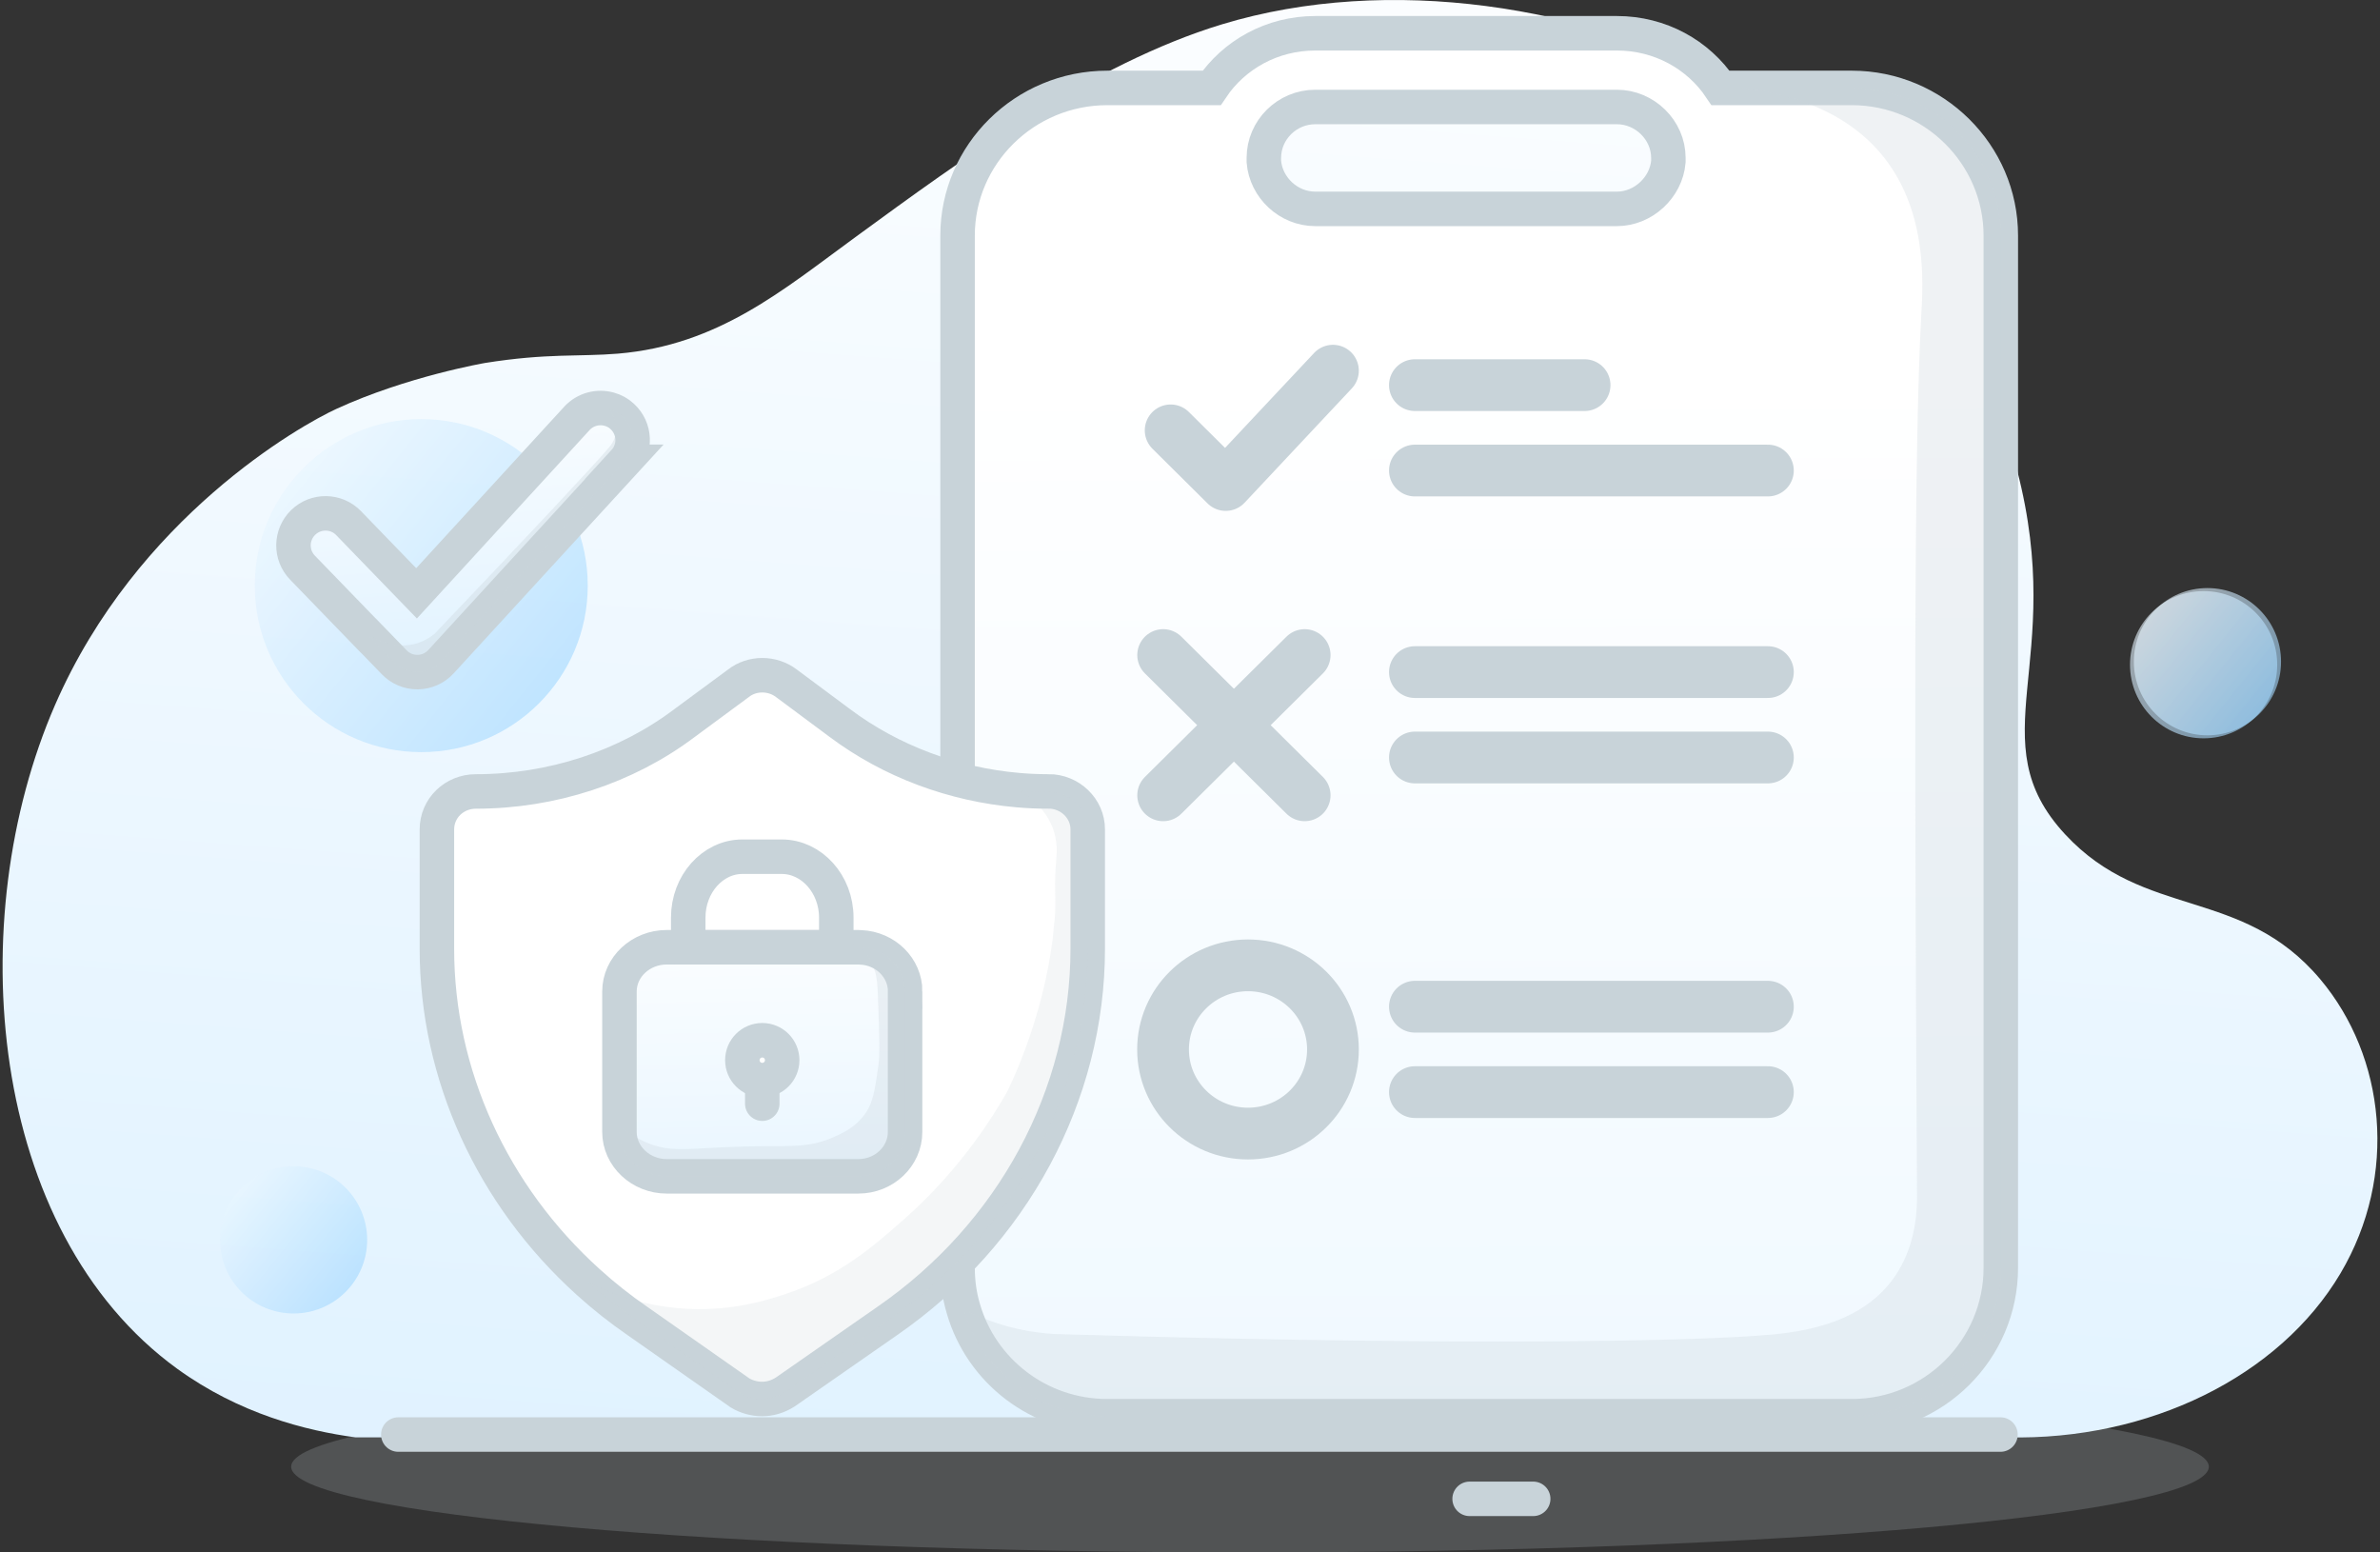 <svg width="138" height="90" viewBox="0 0 138 90" fill="none" xmlns="http://www.w3.org/2000/svg">
<rect x="0" y="0" width="138" height="90" fill="#333333" stroke="none"/>
<path opacity="0.2" d="M72.479 90C103.183 90 128.075 87.775 128.075 85.031C128.075 82.286 103.183 80.061 72.479 80.061C41.774 80.061 16.883 82.286 16.883 85.031C16.883 87.775 41.774 90 72.479 90Z" fill="#C8D3D9"/>
<path d="M20.6 83.329H116.392C124.598 83.521 132.164 79.806 135.711 73.818C139.078 68.128 138.308 61.258 134.537 56.773C129.99 51.375 124.35 53.338 119.747 48.374C114.678 42.914 119.865 38.429 116.958 27.261C116.336 24.863 113.466 12.066 100.415 4.898C92.154 0.363 80.544 -1.531 70.847 1.413C63.362 3.687 55.808 9.209 49.603 13.744C45.397 16.812 41.664 20.011 35.831 20.502C33.613 20.688 31.731 20.465 28.122 21.043C28.122 21.043 23.606 21.819 19.5 23.707C17.469 24.639 7.94 29.969 3.194 40.864C-2.223 53.3 -0.732 71.365 10.276 79.353C13.885 81.968 17.742 82.943 20.606 83.329H20.6Z" fill="url(#paint0_linear_6550_181046)"/>
<path opacity="0.6" d="M24.426 43.604C29.757 43.604 34.079 39.282 34.079 33.951C34.079 28.619 29.757 24.297 24.426 24.297C19.095 24.297 14.773 28.619 14.773 33.951C14.773 39.282 19.095 43.604 24.426 43.604Z" fill="url(#paint1_linear_6550_181046)"/>
<path opacity="0.6" d="M17.022 76.148C19.379 76.148 21.289 74.237 21.289 71.88C21.289 69.523 19.379 67.613 17.022 67.613C14.665 67.613 12.754 69.523 12.754 71.88C12.754 74.237 14.665 76.148 17.022 76.148Z" fill="url(#paint2_linear_6550_181046)"/>
<path opacity="0.6" d="M127.772 42.803C130.129 42.803 132.04 40.892 132.04 38.535C132.04 36.178 130.129 34.268 127.772 34.268C125.416 34.268 123.505 36.178 123.505 38.535C123.505 40.892 125.416 42.803 127.772 42.803Z" fill="url(#paint3_linear_6550_181046)"/>
<path opacity="0.6" d="M127.994 42.629C130.351 42.629 132.262 40.718 132.262 38.361C132.262 36.004 130.351 34.093 127.994 34.093C125.637 34.093 123.727 36.004 123.727 38.361C123.727 40.718 125.637 42.629 127.994 42.629Z" fill="url(#paint4_linear_6550_181046)"/>
<path d="M107.366 5.097H99.763C98.471 3.171 96.26 1.929 93.756 1.929H76.264C73.76 1.929 71.549 3.171 70.257 5.097H64.207C59.411 5.097 55.523 8.948 55.523 13.657V73.501C55.523 74.321 55.634 75.117 55.858 75.868C56.895 79.471 60.237 82.105 64.207 82.105H107.373C112.131 82.105 116.013 78.247 116.013 73.501V13.657C116.013 8.948 112.125 5.097 107.373 5.097H107.366ZM96.738 9.371C96.608 10.874 95.272 12.11 93.756 12.11H76.264C74.705 12.11 73.406 10.868 73.282 9.371V9.159C73.282 7.532 74.624 6.202 76.264 6.202H93.756C95.359 6.202 96.738 7.532 96.738 9.159V9.371Z" fill="url(#paint5_linear_6550_181046)" stroke="#C8D3D9" stroke-width="2" stroke-miterlimit="10"/>
<path opacity="0.3" d="M116.007 13.657V73.501C116.007 78.247 112.118 82.105 107.366 82.105H64.2C60.231 82.105 56.889 79.471 55.852 75.868C58.33 77.241 60.976 77.334 61.275 77.341C81.183 77.949 96.11 77.85 101.956 77.434C103.937 77.291 107.528 76.968 109.603 74.359C110.913 72.713 111.137 70.756 111.155 69.563C111.019 44.697 110.95 26.509 111.404 18.21C111.503 16.421 111.789 12.079 109 8.836C106.633 6.085 103.086 5.339 100.974 5.097H107.366C112.125 5.097 116.007 8.948 116.007 13.657Z" fill="#C8D3D9"/>
<path d="M67.878 24.95L71.071 28.118L77.289 21.49" stroke="#C8D3D9" stroke-width="3" stroke-linecap="round" stroke-linejoin="round"/>
<path d="M67.443 37.976L75.649 46.107" stroke="#C8D3D9" stroke-width="3" stroke-linecap="round" stroke-linejoin="round"/>
<path d="M75.649 37.976L67.443 46.107" stroke="#C8D3D9" stroke-width="3" stroke-linecap="round" stroke-linejoin="round"/>
<path d="M72.363 65.718C75.084 65.718 77.289 63.535 77.289 60.842C77.289 58.149 75.084 55.965 72.363 55.965C69.642 55.965 67.437 58.149 67.437 60.842C67.437 63.535 69.642 65.718 72.363 65.718Z" stroke="#C8D3D9" stroke-width="3" stroke-linecap="round" stroke-linejoin="round"/>
<path d="M82.04 27.279H102.509" stroke="#C8D3D9" stroke-width="3" stroke-linecap="round" stroke-linejoin="round"/>
<path d="M82.04 22.328H91.88" stroke="#C8D3D9" stroke-width="3" stroke-linecap="round" stroke-linejoin="round"/>
<path d="M82.04 43.915H102.509" stroke="#C8D3D9" stroke-width="3" stroke-linecap="round" stroke-linejoin="round"/>
<path d="M82.04 38.964H102.509" stroke="#C8D3D9" stroke-width="3" stroke-linecap="round" stroke-linejoin="round"/>
<path d="M82.04 63.314H102.509" stroke="#C8D3D9" stroke-width="3" stroke-linecap="round" stroke-linejoin="round"/>
<path d="M82.04 58.363H102.509" stroke="#C8D3D9" stroke-width="3" stroke-linecap="round" stroke-linejoin="round"/>
<path d="M60.778 45.884C60.194 45.884 59.616 45.859 59.045 45.809C55.286 45.486 51.665 44.138 48.702 41.921L45.602 39.616C44.782 38.989 43.608 38.989 42.813 39.616L39.688 41.921C36.297 44.48 31.992 45.884 27.594 45.884C26.339 45.884 25.333 46.853 25.333 48.089V55.009C25.333 62.308 28.551 69.308 34.104 74.322C34.992 75.129 35.943 75.881 36.949 76.576L42.906 80.751C43.285 80.981 43.745 81.105 44.18 81.105C44.639 81.105 45.087 80.981 45.521 80.707L51.454 76.576C58.728 71.545 63.07 63.476 63.07 55.003V48.083C63.07 46.865 62.039 45.877 60.784 45.877L60.778 45.884Z" fill="white" stroke="#C8D3D9" stroke-width="2" stroke-miterlimit="10"/>
<path opacity="0.2" d="M63.064 48.089V55.009C63.064 63.476 58.722 71.545 51.448 76.582L45.516 80.713C45.074 80.987 44.633 81.111 44.174 81.111C43.714 81.111 43.273 80.987 42.9 80.757L36.943 76.582C35.937 75.887 34.986 75.129 34.098 74.328C35.291 74.943 36.831 75.52 38.682 75.769C41.875 76.204 44.329 75.421 45.484 75.042C48.621 74.011 50.584 72.309 52.417 70.688C54.044 69.246 56.337 66.886 58.361 63.358C58.361 63.358 60.517 59.221 61.076 54.083C61.138 53.518 61.182 52.891 61.182 52.891C61.225 51.903 61.113 51.319 61.25 49.754C61.275 49.468 61.325 48.878 61.101 48.17C60.908 47.586 60.623 47.194 60.455 46.983C60.008 46.418 59.48 46.058 59.045 45.834C59.616 45.884 60.194 45.908 60.778 45.908C62.033 45.908 63.064 46.896 63.064 48.114V48.089Z" fill="#C8D3D9"/>
<path d="M52.479 57.481V65.625C52.479 67.047 51.261 68.197 49.77 68.197H38.657C37.16 68.197 35.918 67.041 35.918 65.625V57.481C35.918 56.059 37.16 54.916 38.657 54.916H49.77C49.814 54.916 49.857 54.916 49.907 54.922C51.342 54.984 52.485 56.108 52.485 57.481H52.479Z" fill="url(#paint6_linear_6550_181046)" stroke="#C8D3D9" stroke-width="2" stroke-miterlimit="10"/>
<path d="M48.491 53.195V54.568C48.491 54.667 48.479 54.779 48.466 54.909H39.931C39.906 54.779 39.906 54.667 39.906 54.568V53.195C39.906 51.251 41.322 49.667 43.043 49.667H45.329C47.062 49.667 48.491 51.257 48.491 53.195Z" fill="white" stroke="#C8D3D9" stroke-width="2" stroke-miterlimit="10"/>
<path d="M44.199 62.618C44.837 62.618 45.354 62.101 45.354 61.463C45.354 60.825 44.837 60.307 44.199 60.307C43.561 60.307 43.044 60.825 43.044 61.463C43.044 62.101 43.561 62.618 44.199 62.618Z" fill="white" stroke="#C8D3D9" stroke-width="2" stroke-miterlimit="10"/>
<path d="M44.199 63.022V63.985" stroke="#C8D3D9" stroke-width="2" stroke-linecap="round" stroke-linejoin="round"/>
<path opacity="0.3" d="M52.479 57.481V65.625C52.479 67.047 51.261 68.197 49.77 68.197H38.657C37.16 68.197 35.918 67.041 35.918 65.625V65.32C35.918 65.32 35.949 65.308 35.968 65.296C36.266 65.55 36.725 65.886 37.34 66.171C38.738 66.817 39.726 66.606 42.179 66.501C45.733 66.352 46.621 66.662 48.342 65.923C49.242 65.538 49.708 65.14 50.031 64.743C50.64 63.991 50.727 63.202 50.932 61.767C51.025 61.134 50.988 60.034 50.907 57.829C50.876 56.984 50.851 56.518 50.596 55.953C50.404 55.524 50.149 55.183 49.895 54.909C51.33 54.971 52.472 56.096 52.472 57.469L52.479 57.481Z" fill="#C8D3D9"/>
<path d="M36.204 26.77L25.569 38.361C25.221 38.74 24.737 38.957 24.227 38.964H24.196C23.693 38.964 23.215 38.765 22.861 38.398L21.351 36.839C21.351 36.839 21.351 36.839 21.345 36.839L17.543 32.913C16.823 32.174 16.848 31 17.581 30.286C18.32 29.571 19.494 29.59 20.208 30.323L24.153 34.398L33.452 24.254C33.943 23.72 34.682 23.54 35.334 23.726C35.601 23.8 35.862 23.937 36.079 24.142C36.837 24.838 36.887 26.012 36.191 26.77H36.204Z" fill="url(#paint7_linear_6550_181046)" stroke="#C8D3D9" stroke-width="2" stroke-miterlimit="10"/>
<path opacity="0.35" d="M36.204 26.77L25.569 38.361C25.221 38.74 24.736 38.957 24.227 38.964H24.196C23.693 38.964 23.215 38.765 22.86 38.398L21.351 36.839C22.09 37.212 22.935 37.51 23.792 37.386C24.451 37.286 24.935 36.957 25.196 36.746C30.638 31.037 34.582 26.819 35.315 25.937C35.408 25.826 35.62 25.571 35.694 25.186C35.794 24.664 35.607 24.161 35.34 23.72C35.607 23.794 35.868 23.931 36.086 24.136C36.843 24.832 36.893 26.006 36.197 26.764L36.204 26.77Z" fill="#C8D3D9"/>
<path d="M23.095 83.167H115.993" stroke="#C8D3D9" stroke-width="2" stroke-linecap="round" stroke-linejoin="round"/>
<path d="M85.213 86.894H88.9" stroke="#C8D3D9" stroke-width="2" stroke-linecap="round" stroke-linejoin="round"/>
<defs>
<linearGradient id="paint0_linear_6550_181046" x1="74.475" y1="-12.421" x2="50.156" y2="311.607" gradientUnits="userSpaceOnUse">
<stop stop-color="white"/>
<stop offset="1" stop-color="#9BD5FF"/>
</linearGradient>
<linearGradient id="paint1_linear_6550_181046" x1="11.901" y1="23.825" x2="33.376" y2="41.114" gradientUnits="userSpaceOnUse">
<stop stop-color="white"/>
<stop offset="1" stop-color="#9BD5FF"/>
</linearGradient>
<linearGradient id="paint2_linear_6550_181046" x1="11.506" y1="67.396" x2="20.998" y2="75.042" gradientUnits="userSpaceOnUse">
<stop stop-color="white"/>
<stop offset="1" stop-color="#9BD5FF"/>
</linearGradient>
<linearGradient id="paint3_linear_6550_181046" x1="122.252" y1="34.055" x2="131.752" y2="41.7" gradientUnits="userSpaceOnUse">
<stop stop-color="white"/>
<stop offset="1" stop-color="#9BD5FF"/>
</linearGradient>
<linearGradient id="paint4_linear_6550_181046" x1="122.473" y1="33.881" x2="131.973" y2="41.526" gradientUnits="userSpaceOnUse">
<stop stop-color="white"/>
<stop offset="1" stop-color="#9BD5FF"/>
</linearGradient>
<linearGradient id="paint5_linear_6550_181046" x1="85.7" y1="21.763" x2="86.383" y2="264.254" gradientUnits="userSpaceOnUse">
<stop stop-color="white"/>
<stop offset="1" stop-color="#C3E6FF"/>
</linearGradient>
<linearGradient id="paint6_linear_6550_181046" x1="43.987" y1="51.63" x2="44.938" y2="97.088" gradientUnits="userSpaceOnUse">
<stop stop-color="white"/>
<stop offset="1" stop-color="#C3E6FF"/>
</linearGradient>
<linearGradient id="paint7_linear_6550_181046" x1="26.252" y1="20.8" x2="28.998" y2="55.928" gradientUnits="userSpaceOnUse">
<stop stop-color="white"/>
<stop offset="1" stop-color="#C3E6FF"/>
</linearGradient>
</defs>
</svg>
